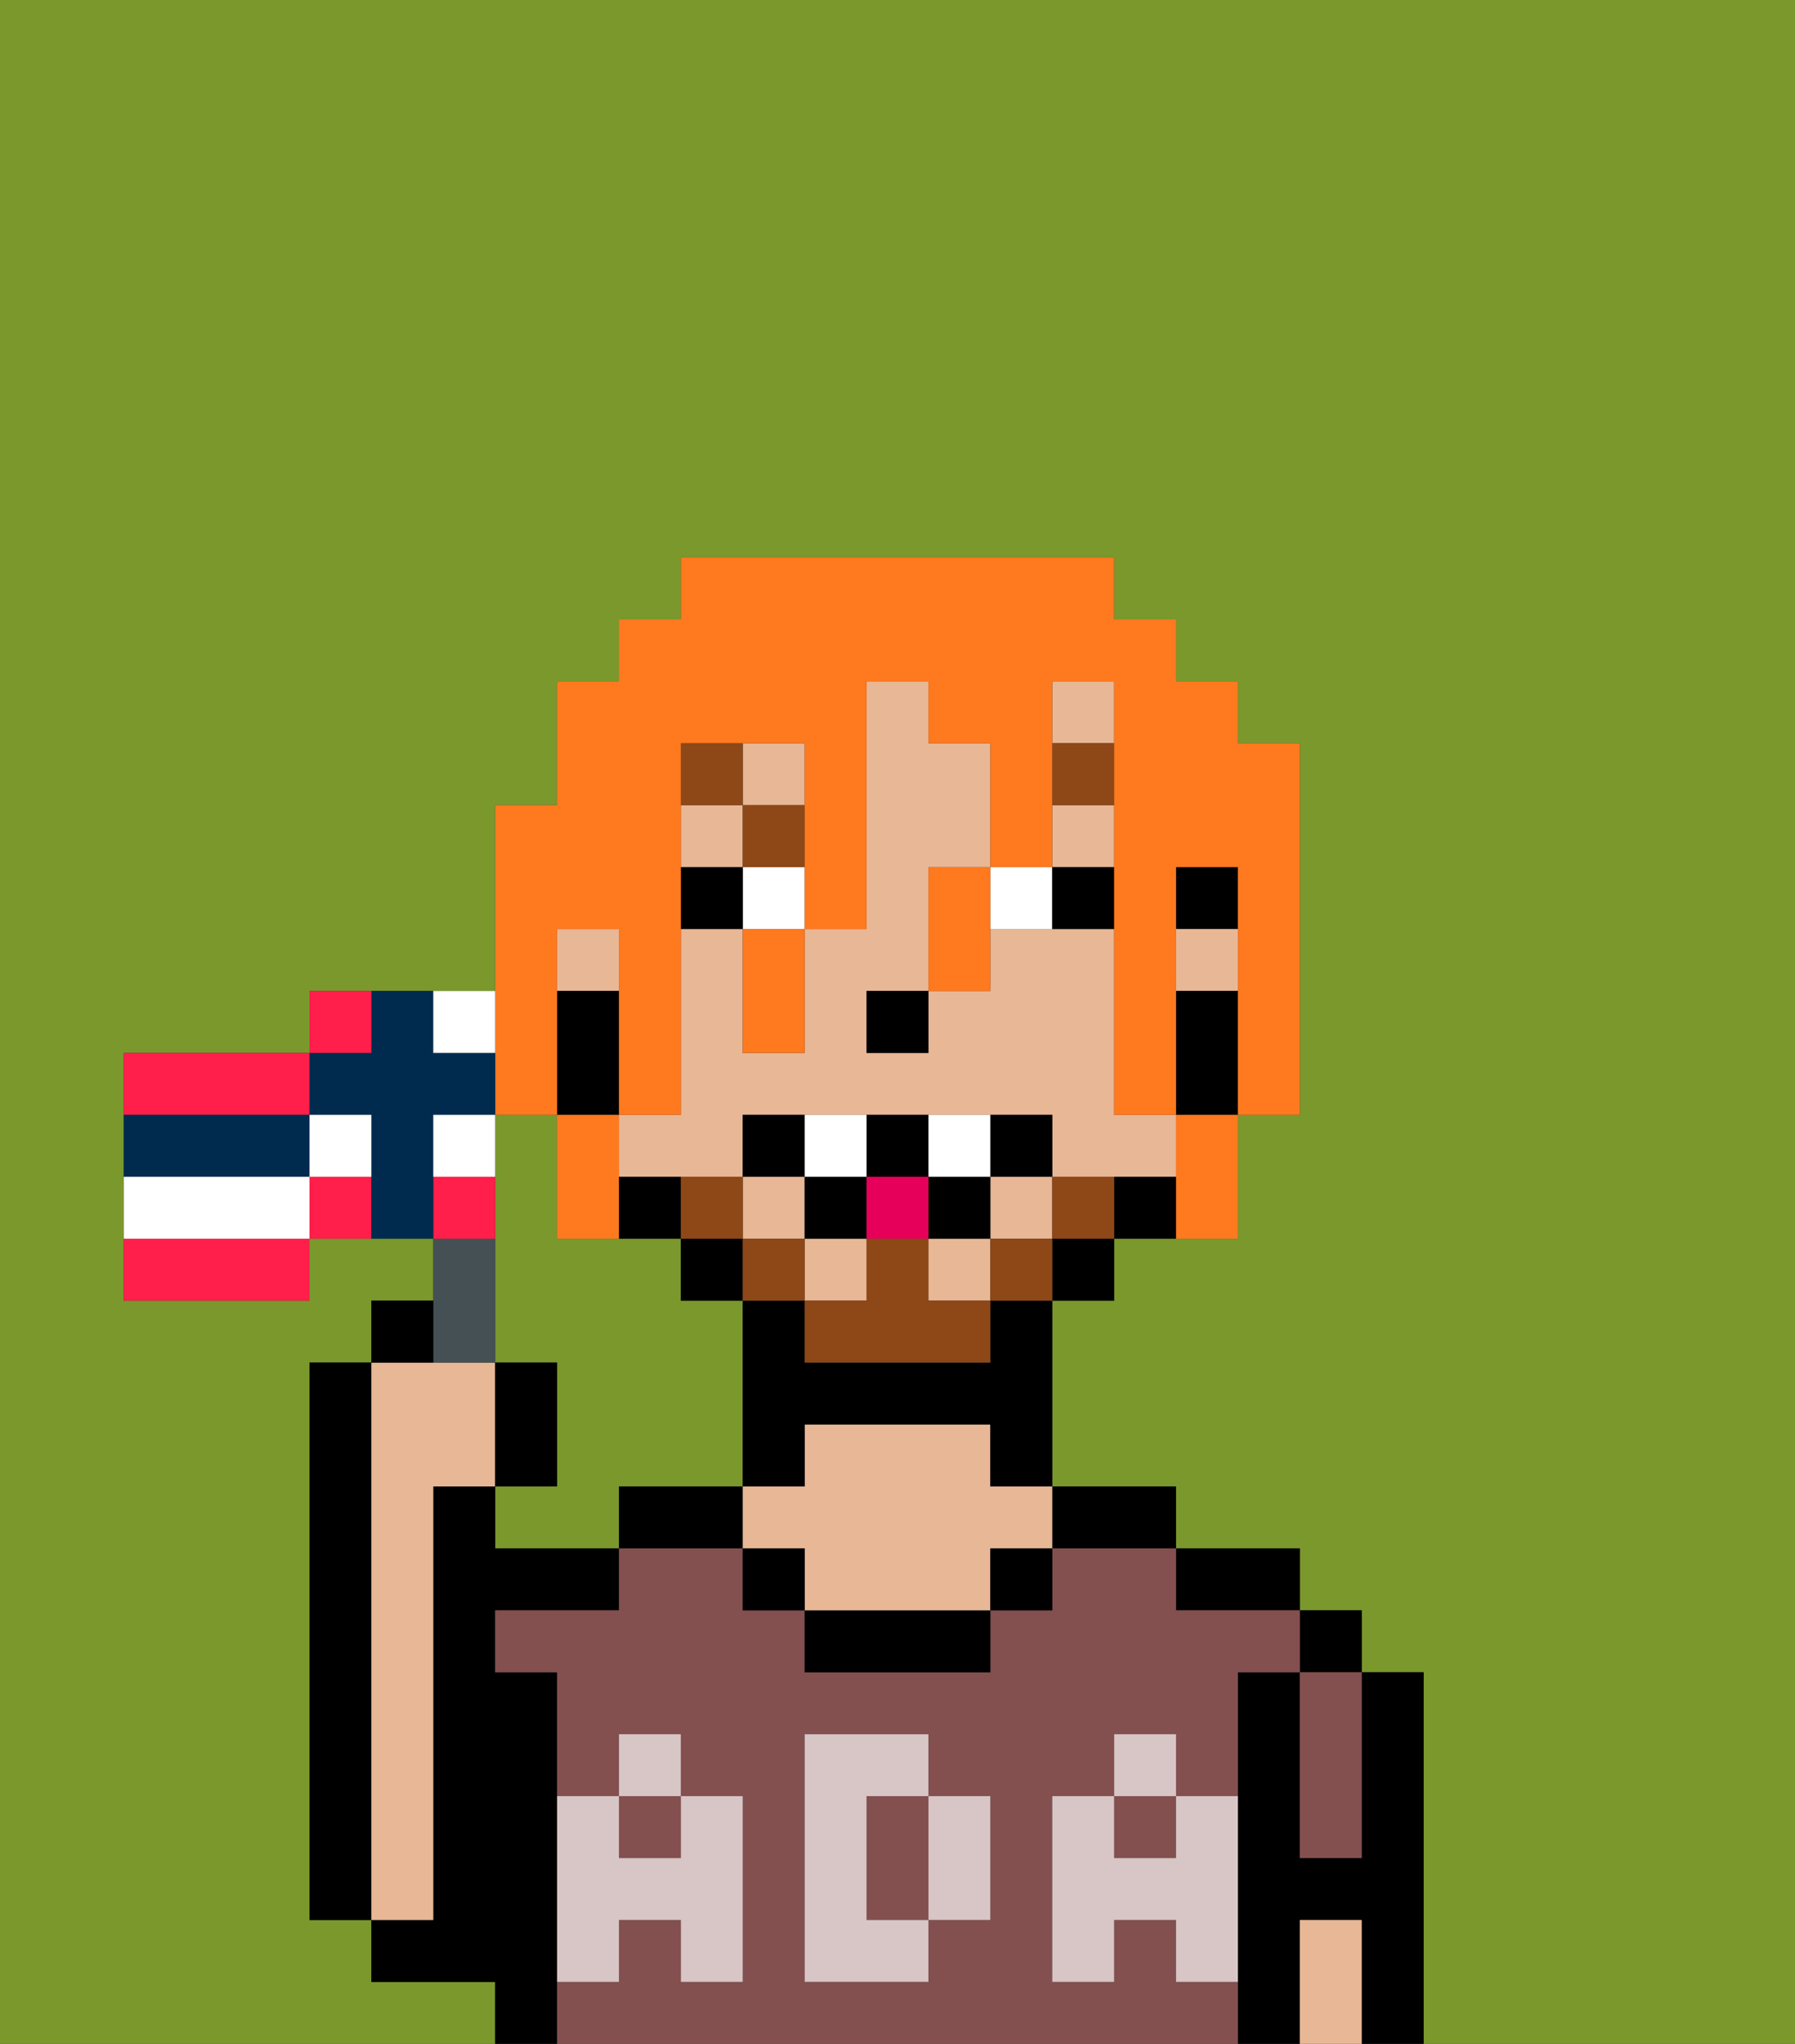 <svg xmlns="http://www.w3.org/2000/svg" viewBox="0 0 29 33"><rect x="0" y="0" width="29" height="33" fill="#333333" stroke="none"/><defs><style>polygon,rect,path{shape-rendering:crispedges;}.da119-1{fill:#7a982c;}.da119-2{fill:#000000;}.da119-3{fill:#e8b795;}.da119-4{fill:#844f4f;}.da119-5{fill:#d8c5c5;}.da119-6{fill:#ffffff;}.da119-7{fill:#8e4717;}.da119-8{fill:#8e4717;}.da119-9{fill:#e70059;}.da119-10{fill:#ff791f;}.da119-11{fill:#455054;}.da119-12{fill:#ff1f4a;}.da119-13{fill:#002b4f;}</style></defs><path class="da119-1" d="M11,24h1V21H11V20H9V18H8v4H9v2H8v1h2V24Z"/><path class="da119-1" d="M8,32H6V31H5V22H6V21H7V20H5v1H2V17H5V16H8V13H9V11h1V10h1V9h7v1h1v1h1v1h1v6H20v2H18v1H17v3h2v1h2v1h1v1h1v6h6V0H0V33H8Z"/><rect class="da119-2" x="21" y="26" width="1" height="1"/><path class="da119-2" d="M23,27H22v3H21V27H20v6h1V31h1v2h1V27Z"/><path class="da119-2" d="M20,26h1V25H19v1Z"/><path class="da119-2" d="M18,25h1V24H17v1Z"/><path class="da119-2" d="M11,24H10v1h2V24Z"/><path class="da119-2" d="M9,31V27H8V26h2V25H8V24H7v7H6v1H8v1H9V31Z"/><path class="da119-2" d="M6,22H5v9H6V22Z"/><path class="da119-3" d="M7,30V24H8V22H6v9H7Z"/><path class="da119-4" d="M15,29H14v2h1V29Z"/><rect class="da119-4" x="18" y="29" width="1" height="1"/><rect class="da119-4" x="10" y="29" width="1" height="1"/><path class="da119-4" d="M19,32V31H18v1H17V29h1V28h1v1h1V27h1V26H19V25H17v1H16v1H13V26H12V25H10v1H8v1H9v2h1V28h1v1h1v3H11V31H10v1H9v1H20V32Zm-3-2v1H15v1H13V28h2v1h1Z"/><path class="da119-2" d="M13,26v1h3V26H13Z"/><path class="da119-3" d="M16,23H13v1H12v1h1v1h3V25h1V24H16Z"/><path class="da119-4" d="M21,28v2h1V27H21Z"/><path class="da119-3" d="M21,31v2h1V31Z"/><rect class="da119-2" x="12" y="25" width="1" height="1"/><rect class="da119-2" x="16" y="25" width="1" height="1"/><path class="da119-5" d="M19,30H18V29H17v3h1V31h1v1h1V29H19Z"/><rect class="da119-5" x="18" y="28" width="1" height="1"/><path class="da119-5" d="M15,30v1h1V29H15Z"/><path class="da119-5" d="M14,30V29h1V28H13v4h2V31H14Z"/><path class="da119-5" d="M9,32h1V31h1v1h1V29H11v1H10V29H9v3Z"/><rect class="da119-5" x="10" y="28" width="1" height="1"/><rect class="da119-2" x="19" y="14" width="1" height="1"/><rect class="da119-3" x="16" y="19" width="1" height="1"/><rect class="da119-3" x="11" y="13" width="1" height="1"/><rect class="da119-3" x="9" y="15" width="1" height="1"/><rect class="da119-3" x="17" y="11" width="1" height="1"/><rect class="da119-3" x="12" y="12" width="1" height="1"/><rect class="da119-3" x="17" y="13" width="1" height="1"/><rect class="da119-3" x="12" y="19" width="1" height="1"/><rect class="da119-3" x="15" y="20" width="1" height="1"/><path class="da119-3" d="M11,19h1V18h5v1h2V18H18V15H16v1H15v1H14V16h1V14h1V12H15V11H14v4H13v2H12V15H11v3H10v1Z"/><rect class="da119-3" x="13" y="20" width="1" height="1"/><rect class="da119-3" x="19" y="15" width="1" height="1"/><path class="da119-2" d="M19,16v2h1V16Z"/><path class="da119-2" d="M18,19v1h1V19Z"/><rect class="da119-2" x="17" y="20" width="1" height="1"/><path class="da119-2" d="M16,22H13V21H12v3h1V23h3v1h1V21H16Z"/><rect class="da119-2" x="11" y="20" width="1" height="1"/><path class="da119-2" d="M10,19v1h1V19Z"/><path class="da119-2" d="M10,17V16H9v2h1Z"/><rect class="da119-2" x="14" y="16" width="1" height="1"/><rect class="da119-6" x="12" y="14" width="1" height="1"/><path class="da119-6" d="M17,15V14H16v1Z"/><rect class="da119-2" x="11" y="14" width="1" height="1"/><path class="da119-2" d="M18,15V14H17v1Z"/><rect class="da119-7" x="17" y="12" width="1" height="1"/><rect class="da119-7" x="12" y="13" width="1" height="1"/><rect class="da119-7" x="11" y="12" width="1" height="1"/><path class="da119-8" d="M17,19v1h1V19Z"/><rect class="da119-8" x="16" y="20" width="1" height="1"/><path class="da119-8" d="M15,20H14v1H13v1h3V21H15Z"/><rect class="da119-8" x="12" y="20" width="1" height="1"/><rect class="da119-8" x="11" y="19" width="1" height="1"/><path class="da119-2" d="M13,18H12v1h1Z"/><path class="da119-2" d="M16,18v1h1V18Z"/><rect class="da119-2" x="15" y="19" width="1" height="1"/><path class="da119-2" d="M15,19V18H14v1Z"/><rect class="da119-2" x="13" y="19" width="1" height="1"/><path class="da119-6" d="M14,19V18H13v1Z"/><path class="da119-6" d="M16,19V18H15v1Z"/><rect class="da119-9" x="14" y="19" width="1" height="1"/><path class="da119-10" d="M8,18H9V15h1v3h1V12h2v3h1V11h1v1h1v2h1V11h1v7h1V14h1v4h1V12H20V11H19V10H18V9H11v1H10v1H9v2H8v5Z"/><path class="da119-10" d="M19,19v1h1V18H19Z"/><path class="da119-10" d="M15,15v1h1V14H15Z"/><path class="da119-10" d="M12,16v1h1V15H12Z"/><path class="da119-10" d="M10,20V18H9v2Z"/><path class="da119-11" d="M8,22V20H7v2Z"/><path class="da119-2" d="M7,21H6v1H7Z"/><path class="da119-2" d="M9,22H8v2H9Z"/><path class="da119-12" d="M5,17H2v1H5Z"/><path class="da119-12" d="M2,21H5V20H2Z"/><path class="da119-12" d="M5,19v1H6V19Z"/><path class="da119-12" d="M8,19H7v1H8Z"/><path class="da119-13" d="M7,18H8V17H7V16H6v1H5v1H6v2H7V18Z"/><path class="da119-13" d="M5,19V18H2v1H5Z"/><path class="da119-12" d="M6,16H5v1H6Z"/><path class="da119-6" d="M6,19V18H5v1Z"/><path class="da119-6" d="M4,19H2v1H5V19Z"/><path class="da119-6" d="M7,18v1H8V18Z"/><path class="da119-6" d="M8,17V16H7v1Z"/></svg>